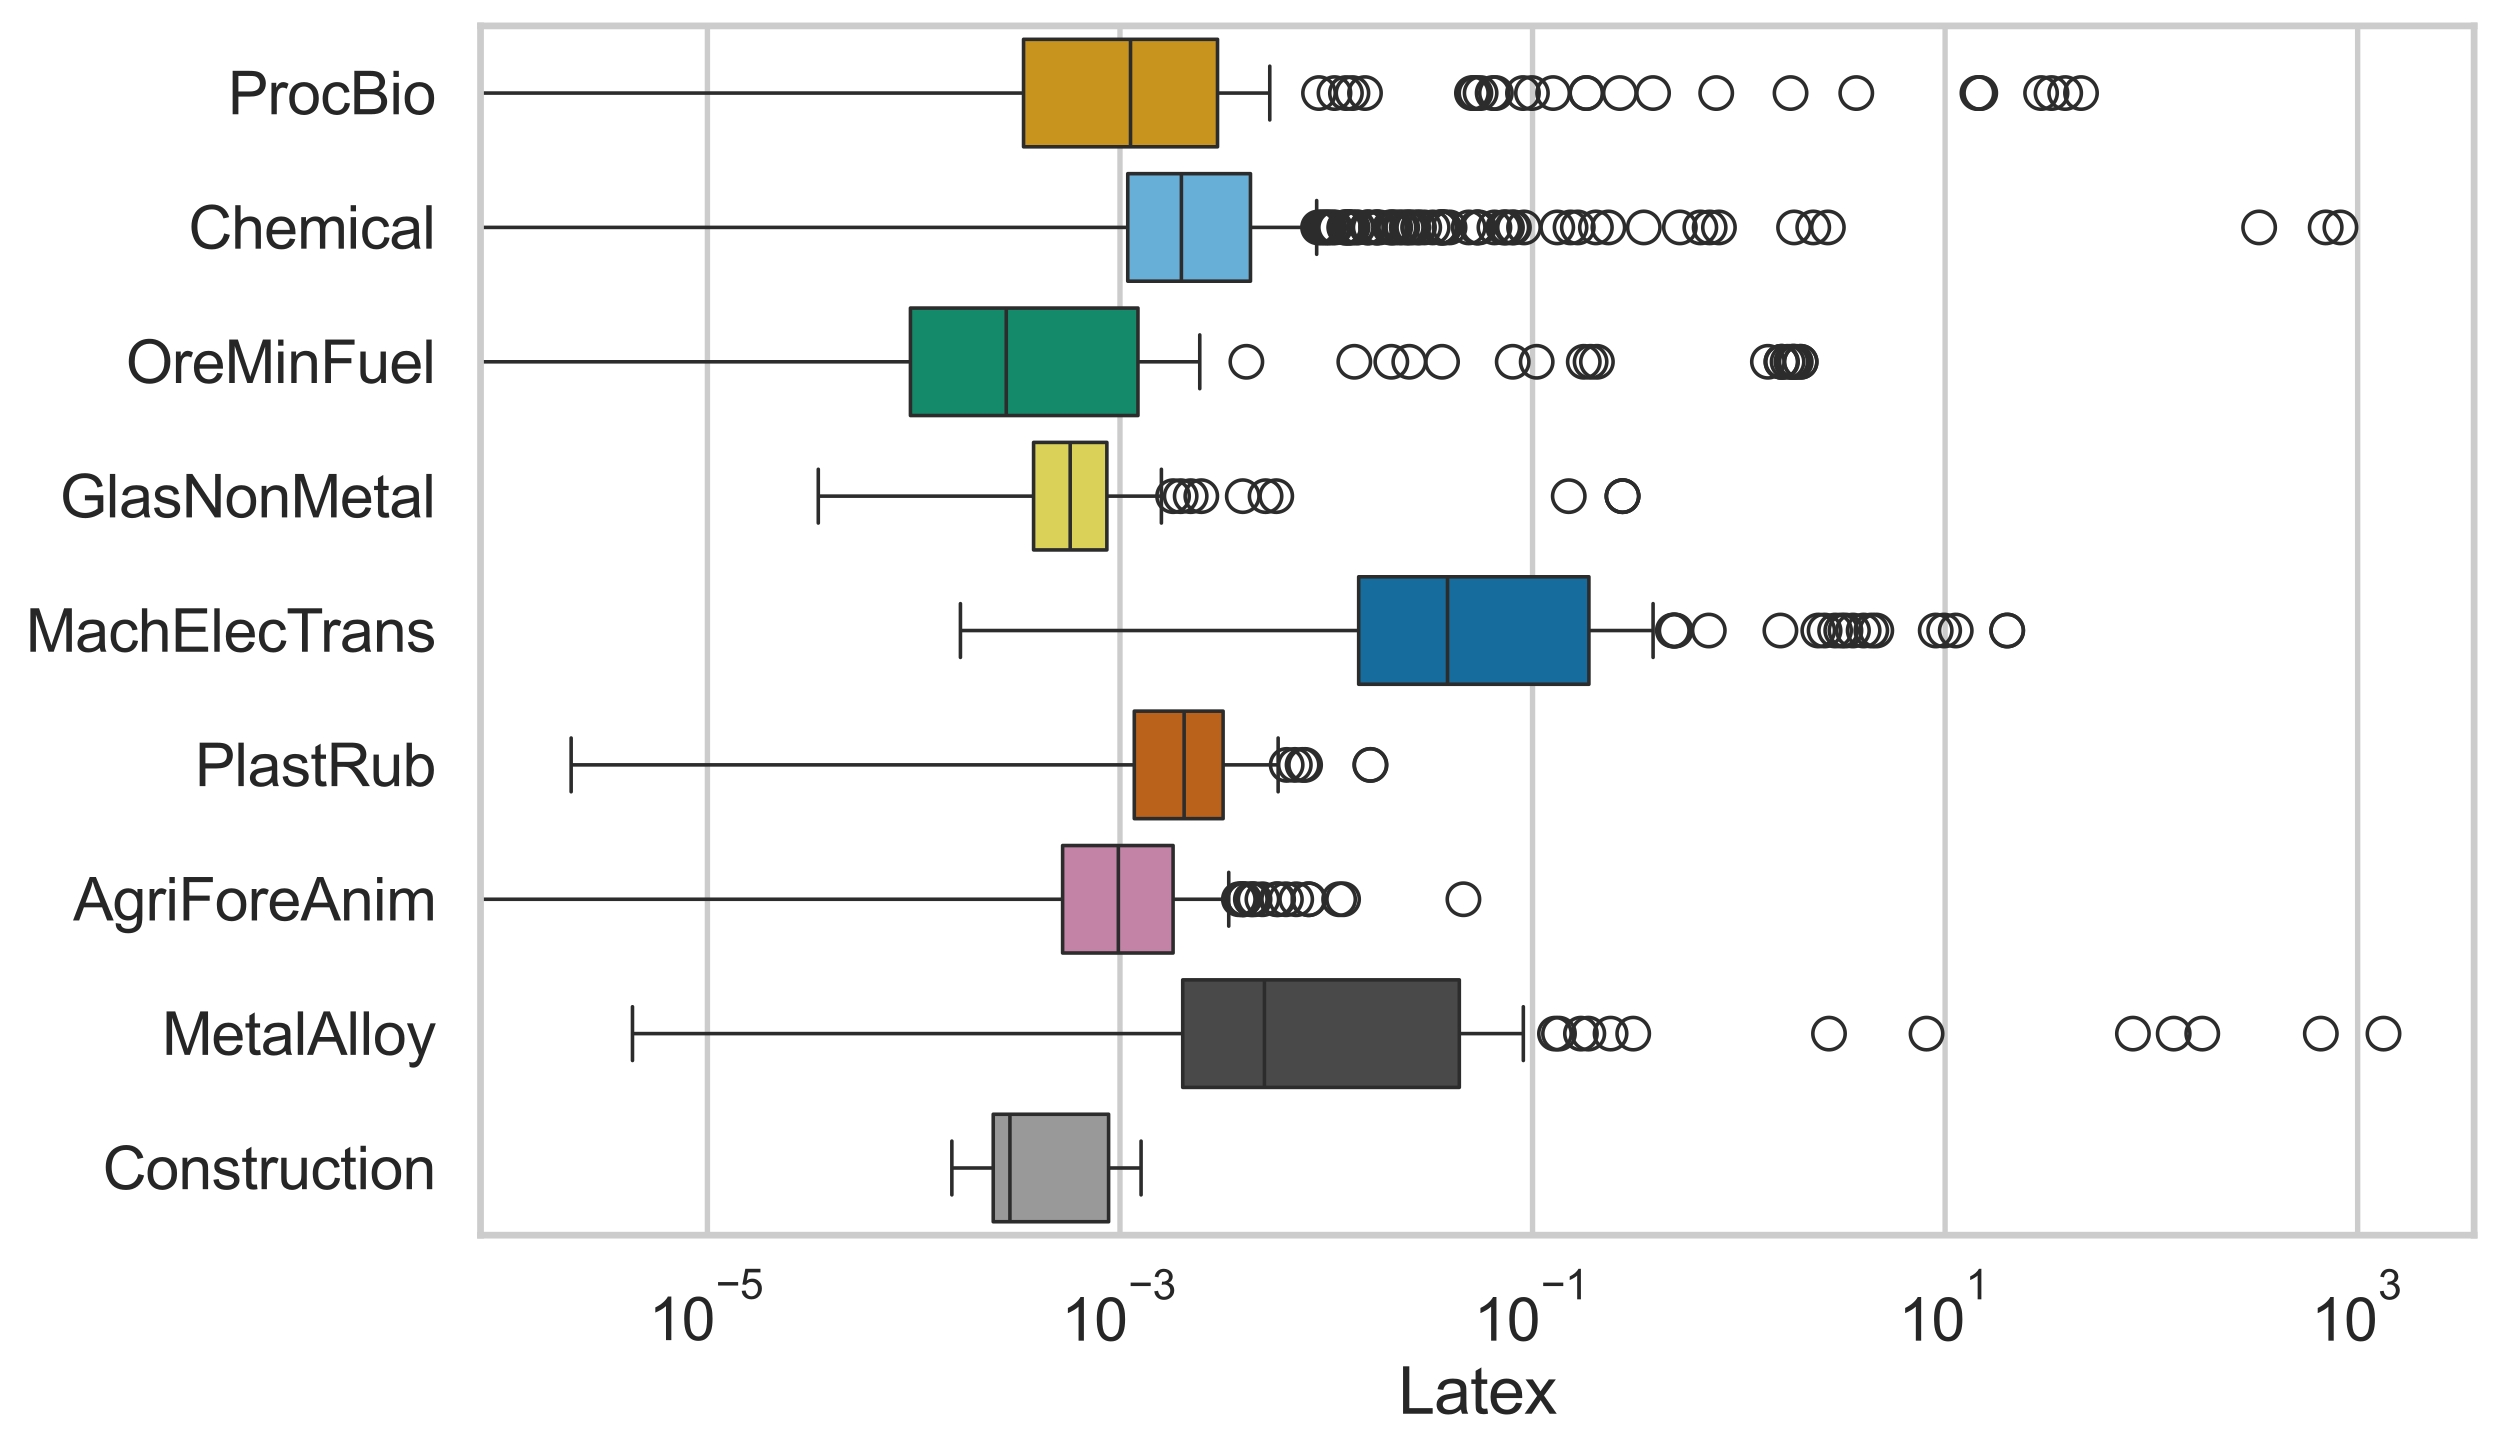 <?xml version="1.0" encoding="utf-8" standalone="no"?>
<!DOCTYPE svg PUBLIC "-//W3C//DTD SVG 1.1//EN"
  "http://www.w3.org/Graphics/SVG/1.1/DTD/svg11.dtd">
<svg xmlns:xlink="http://www.w3.org/1999/xlink" width="695.577pt" height="404.121pt" viewBox="0 0 695.577 404.121" xmlns="http://www.w3.org/2000/svg" version="1.1">
 <defs>
  <style type="text/css">*{stroke-linejoin: round; stroke-linecap: butt}</style>
 </defs>
 <g id="figure_1">
  <g id="patch_1">
   <path d="M 0 404.121 
L 695.577 404.121 
L 695.577 0 
L 0 0 
z
" style="fill: #ffffff"/>
  </g>
  <g id="axes_1">
   <g id="patch_2">
    <path d="M 133.697 343.665 
L 688.377 343.665 
L 688.377 7.2 
L 133.697 7.2 
z
" style="fill: #ffffff"/>
   </g>
   <g id="matplotlib.axis_1">
    <g id="xtick_1">
     <g id="line2d_1">
      <path d="M 196.826 343.665 
L 196.826 7.2 
" clip-path="url(#p46b42f4f4f)" style="fill: none; stroke: #cccccc; stroke-width: 1.5; stroke-linecap: round"/>
     </g>
     <g id="text_1">
      <!-- $\mathdefault{10^{-5}}$ -->
      <g style="fill: #262626" transform="translate(180.491 373.015) scale(0.165 -0.165)">
       <defs>
        <path id="ArialMT-31" d="M 2384 0 
L 1822 0 
L 1822 3584 
Q 1619 3391 1289 3197 
Q 959 3003 697 2906 
L 697 3450 
Q 1169 3672 1522 3987 
Q 1875 4303 2022 4600 
L 2384 4600 
L 2384 0 
z
" transform="scale(0.016)"/>
        <path id="ArialMT-30" d="M 266 2259 
Q 266 3072 433 3567 
Q 600 4063 929 4331 
Q 1259 4600 1759 4600 
Q 2128 4600 2406 4451 
Q 2684 4303 2865 4023 
Q 3047 3744 3150 3342 
Q 3253 2941 3253 2259 
Q 3253 1453 3087 958 
Q 2922 463 2592 192 
Q 2263 -78 1759 -78 
Q 1097 -78 719 397 
Q 266 969 266 2259 
z
M 844 2259 
Q 844 1131 1108 757 
Q 1372 384 1759 384 
Q 2147 384 2411 759 
Q 2675 1134 2675 2259 
Q 2675 3391 2411 3762 
Q 2147 4134 1753 4134 
Q 1366 4134 1134 3806 
Q 844 3388 844 2259 
z
" transform="scale(0.016)"/>
        <path id="ArialMT-2212" d="M 3381 1997 
L 356 1997 
L 356 2522 
L 3381 2522 
L 3381 1997 
z
" transform="scale(0.016)"/>
        <path id="ArialMT-35" d="M 266 1200 
L 856 1250 
Q 922 819 1161 601 
Q 1400 384 1738 384 
Q 2144 384 2425 690 
Q 2706 997 2706 1503 
Q 2706 1984 2436 2262 
Q 2166 2541 1728 2541 
Q 1456 2541 1237 2417 
Q 1019 2294 894 2097 
L 366 2166 
L 809 4519 
L 3088 4519 
L 3088 3981 
L 1259 3981 
L 1013 2750 
Q 1425 3038 1878 3038 
Q 2478 3038 2890 2622 
Q 3303 2206 3303 1553 
Q 3303 931 2941 478 
Q 2500 -78 1738 -78 
Q 1113 -78 717 272 
Q 322 622 266 1200 
z
" transform="scale(0.016)"/>
       </defs>
       <use xlink:href="#ArialMT-31" transform="translate(0 0.88)"/>
       <use xlink:href="#ArialMT-30" transform="translate(55.615 0.88)"/>
       <use xlink:href="#ArialMT-2212" transform="translate(112.973 70.573) scale(0.7)"/>
       <use xlink:href="#ArialMT-35" transform="translate(153.852 70.573) scale(0.7)"/>
      </g>
     </g>
    </g>
    <g id="xtick_2">
     <g id="line2d_2">
      <path d="M 311.613 343.665 
L 311.613 7.2 
" clip-path="url(#p46b42f4f4f)" style="fill: none; stroke: #cccccc; stroke-width: 1.5; stroke-linecap: round"/>
     </g>
     <g id="text_2">
      <!-- $\mathdefault{10^{-3}}$ -->
      <g style="fill: #262626" transform="translate(295.278 373.18) scale(0.165 -0.165)">
       <defs>
        <path id="ArialMT-33" d="M 269 1209 
L 831 1284 
Q 928 806 1161 595 
Q 1394 384 1728 384 
Q 2125 384 2398 659 
Q 2672 934 2672 1341 
Q 2672 1728 2419 1979 
Q 2166 2231 1775 2231 
Q 1616 2231 1378 2169 
L 1441 2663 
Q 1497 2656 1531 2656 
Q 1891 2656 2178 2843 
Q 2466 3031 2466 3422 
Q 2466 3731 2256 3934 
Q 2047 4138 1716 4138 
Q 1388 4138 1169 3931 
Q 950 3725 888 3313 
L 325 3413 
Q 428 3978 793 4289 
Q 1159 4600 1703 4600 
Q 2078 4600 2393 4439 
Q 2709 4278 2876 4000 
Q 3044 3722 3044 3409 
Q 3044 3113 2884 2869 
Q 2725 2625 2413 2481 
Q 2819 2388 3044 2092 
Q 3269 1797 3269 1353 
Q 3269 753 2831 336 
Q 2394 -81 1725 -81 
Q 1122 -81 723 278 
Q 325 638 269 1209 
z
" transform="scale(0.016)"/>
       </defs>
       <use xlink:href="#ArialMT-31" transform="translate(0 0.994)"/>
       <use xlink:href="#ArialMT-30" transform="translate(55.615 0.994)"/>
       <use xlink:href="#ArialMT-2212" transform="translate(112.973 70.688) scale(0.7)"/>
       <use xlink:href="#ArialMT-33" transform="translate(153.852 70.688) scale(0.7)"/>
      </g>
     </g>
    </g>
    <g id="xtick_3">
     <g id="line2d_3">
      <path d="M 426.399 343.665 
L 426.399 7.2 
" clip-path="url(#p46b42f4f4f)" style="fill: none; stroke: #cccccc; stroke-width: 1.5; stroke-linecap: round"/>
     </g>
     <g id="text_3">
      <!-- $\mathdefault{10^{-1}}$ -->
      <g style="fill: #262626" transform="translate(410.064 373.18) scale(0.165 -0.165)">
       <use xlink:href="#ArialMT-31" transform="translate(0 0.994)"/>
       <use xlink:href="#ArialMT-30" transform="translate(55.615 0.994)"/>
       <use xlink:href="#ArialMT-2212" transform="translate(112.973 70.688) scale(0.7)"/>
       <use xlink:href="#ArialMT-31" transform="translate(153.852 70.688) scale(0.7)"/>
      </g>
     </g>
    </g>
    <g id="xtick_4">
     <g id="line2d_4">
      <path d="M 541.186 343.665 
L 541.186 7.2 
" clip-path="url(#p46b42f4f4f)" style="fill: none; stroke: #cccccc; stroke-width: 1.5; stroke-linecap: round"/>
     </g>
     <g id="text_4">
      <!-- $\mathdefault{10^{1}}$ -->
      <g style="fill: #262626" transform="translate(528.233 373.18) scale(0.165 -0.165)">
       <use xlink:href="#ArialMT-31" transform="translate(0 0.994)"/>
       <use xlink:href="#ArialMT-30" transform="translate(55.615 0.994)"/>
       <use xlink:href="#ArialMT-31" transform="translate(112.973 70.688) scale(0.7)"/>
      </g>
     </g>
    </g>
    <g id="xtick_5">
     <g id="line2d_5">
      <path d="M 655.972 343.665 
L 655.972 7.2 
" clip-path="url(#p46b42f4f4f)" style="fill: none; stroke: #cccccc; stroke-width: 1.5; stroke-linecap: round"/>
     </g>
     <g id="text_5">
      <!-- $\mathdefault{10^{3}}$ -->
      <g style="fill: #262626" transform="translate(643.02 373.18) scale(0.165 -0.165)">
       <use xlink:href="#ArialMT-31" transform="translate(0 0.994)"/>
       <use xlink:href="#ArialMT-30" transform="translate(55.615 0.994)"/>
       <use xlink:href="#ArialMT-33" transform="translate(112.973 70.688) scale(0.7)"/>
      </g>
     </g>
    </g>
    <g id="text_6">
     <!-- Latex -->
     <g style="fill: #262626" transform="translate(389.022 393.344) scale(0.18 -0.18)">
      <defs>
       <path id="ArialMT-4c" d="M 469 0 
L 469 4581 
L 1075 4581 
L 1075 541 
L 3331 541 
L 3331 0 
L 469 0 
z
" transform="scale(0.016)"/>
       <path id="ArialMT-61" d="M 2588 409 
Q 2275 144 1986 34 
Q 1697 -75 1366 -75 
Q 819 -75 525 192 
Q 231 459 231 875 
Q 231 1119 342 1320 
Q 453 1522 633 1644 
Q 813 1766 1038 1828 
Q 1203 1872 1538 1913 
Q 2219 1994 2541 2106 
Q 2544 2222 2544 2253 
Q 2544 2597 2384 2738 
Q 2169 2928 1744 2928 
Q 1347 2928 1158 2789 
Q 969 2650 878 2297 
L 328 2372 
Q 403 2725 575 2942 
Q 747 3159 1072 3276 
Q 1397 3394 1825 3394 
Q 2250 3394 2515 3294 
Q 2781 3194 2906 3042 
Q 3031 2891 3081 2659 
Q 3109 2516 3109 2141 
L 3109 1391 
Q 3109 606 3145 398 
Q 3181 191 3288 0 
L 2700 0 
Q 2613 175 2588 409 
z
M 2541 1666 
Q 2234 1541 1622 1453 
Q 1275 1403 1131 1340 
Q 988 1278 909 1158 
Q 831 1038 831 891 
Q 831 666 1001 516 
Q 1172 366 1500 366 
Q 1825 366 2078 508 
Q 2331 650 2450 897 
Q 2541 1088 2541 1459 
L 2541 1666 
z
" transform="scale(0.016)"/>
       <path id="ArialMT-74" d="M 1650 503 
L 1731 6 
Q 1494 -44 1306 -44 
Q 1000 -44 831 53 
Q 663 150 594 308 
Q 525 466 525 972 
L 525 2881 
L 113 2881 
L 113 3319 
L 525 3319 
L 525 4141 
L 1084 4478 
L 1084 3319 
L 1650 3319 
L 1650 2881 
L 1084 2881 
L 1084 941 
Q 1084 700 1114 631 
Q 1144 563 1211 522 
Q 1278 481 1403 481 
Q 1497 481 1650 503 
z
" transform="scale(0.016)"/>
       <path id="ArialMT-65" d="M 2694 1069 
L 3275 997 
Q 3138 488 2766 206 
Q 2394 -75 1816 -75 
Q 1088 -75 661 373 
Q 234 822 234 1631 
Q 234 2469 665 2931 
Q 1097 3394 1784 3394 
Q 2450 3394 2872 2941 
Q 3294 2488 3294 1666 
Q 3294 1616 3291 1516 
L 816 1516 
Q 847 969 1125 678 
Q 1403 388 1819 388 
Q 2128 388 2347 550 
Q 2566 713 2694 1069 
z
M 847 1978 
L 2700 1978 
Q 2663 2397 2488 2606 
Q 2219 2931 1791 2931 
Q 1403 2931 1139 2672 
Q 875 2413 847 1978 
z
" transform="scale(0.016)"/>
       <path id="ArialMT-78" d="M 47 0 
L 1259 1725 
L 138 3319 
L 841 3319 
L 1350 2541 
Q 1494 2319 1581 2169 
Q 1719 2375 1834 2534 
L 2394 3319 
L 3066 3319 
L 1919 1756 
L 3153 0 
L 2463 0 
L 1781 1031 
L 1600 1309 
L 728 0 
L 47 0 
z
" transform="scale(0.016)"/>
      </defs>
      <use xlink:href="#ArialMT-4c"/>
      <use xlink:href="#ArialMT-61" transform="translate(55.615 0)"/>
      <use xlink:href="#ArialMT-74" transform="translate(111.23 0)"/>
      <use xlink:href="#ArialMT-65" transform="translate(139.014 0)"/>
      <use xlink:href="#ArialMT-78" transform="translate(194.629 0)"/>
     </g>
    </g>
   </g>
   <g id="matplotlib.axis_2">
    <g id="ytick_1">
     <g id="text_7">
      <!-- ProcBio -->
      <g style="fill: #262626" transform="translate(63.424 31.798) scale(0.165 -0.165)">
       <defs>
        <path id="ArialMT-50" d="M 494 0 
L 494 4581 
L 2222 4581 
Q 2678 4581 2919 4538 
Q 3256 4481 3484 4323 
Q 3713 4166 3852 3881 
Q 3991 3597 3991 3256 
Q 3991 2672 3619 2267 
Q 3247 1863 2275 1863 
L 1100 1863 
L 1100 0 
L 494 0 
z
M 1100 2403 
L 2284 2403 
Q 2872 2403 3119 2622 
Q 3366 2841 3366 3238 
Q 3366 3525 3220 3729 
Q 3075 3934 2838 4000 
Q 2684 4041 2272 4041 
L 1100 4041 
L 1100 2403 
z
" transform="scale(0.016)"/>
        <path id="ArialMT-72" d="M 416 0 
L 416 3319 
L 922 3319 
L 922 2816 
Q 1116 3169 1280 3281 
Q 1444 3394 1641 3394 
Q 1925 3394 2219 3213 
L 2025 2691 
Q 1819 2813 1613 2813 
Q 1428 2813 1281 2702 
Q 1134 2591 1072 2394 
Q 978 2094 978 1738 
L 978 0 
L 416 0 
z
" transform="scale(0.016)"/>
        <path id="ArialMT-6f" d="M 213 1659 
Q 213 2581 725 3025 
Q 1153 3394 1769 3394 
Q 2453 3394 2887 2945 
Q 3322 2497 3322 1706 
Q 3322 1066 3130 698 
Q 2938 331 2570 128 
Q 2203 -75 1769 -75 
Q 1072 -75 642 372 
Q 213 819 213 1659 
z
M 791 1659 
Q 791 1022 1069 705 
Q 1347 388 1769 388 
Q 2188 388 2466 706 
Q 2744 1025 2744 1678 
Q 2744 2294 2464 2611 
Q 2184 2928 1769 2928 
Q 1347 2928 1069 2612 
Q 791 2297 791 1659 
z
" transform="scale(0.016)"/>
        <path id="ArialMT-63" d="M 2588 1216 
L 3141 1144 
Q 3050 572 2676 248 
Q 2303 -75 1759 -75 
Q 1078 -75 664 370 
Q 250 816 250 1647 
Q 250 2184 428 2587 
Q 606 2991 970 3192 
Q 1334 3394 1763 3394 
Q 2303 3394 2647 3120 
Q 2991 2847 3088 2344 
L 2541 2259 
Q 2463 2594 2264 2762 
Q 2066 2931 1784 2931 
Q 1359 2931 1093 2626 
Q 828 2322 828 1663 
Q 828 994 1084 691 
Q 1341 388 1753 388 
Q 2084 388 2306 591 
Q 2528 794 2588 1216 
z
" transform="scale(0.016)"/>
        <path id="ArialMT-42" d="M 469 0 
L 469 4581 
L 2188 4581 
Q 2713 4581 3030 4442 
Q 3347 4303 3526 4014 
Q 3706 3725 3706 3409 
Q 3706 3116 3547 2856 
Q 3388 2597 3066 2438 
Q 3481 2316 3704 2022 
Q 3928 1728 3928 1328 
Q 3928 1006 3792 729 
Q 3656 453 3456 303 
Q 3256 153 2954 76 
Q 2653 0 2216 0 
L 469 0 
z
M 1075 2656 
L 2066 2656 
Q 2469 2656 2644 2709 
Q 2875 2778 2992 2937 
Q 3109 3097 3109 3338 
Q 3109 3566 3000 3739 
Q 2891 3913 2687 3977 
Q 2484 4041 1991 4041 
L 1075 4041 
L 1075 2656 
z
M 1075 541 
L 2216 541 
Q 2509 541 2628 563 
Q 2838 600 2978 687 
Q 3119 775 3209 942 
Q 3300 1109 3300 1328 
Q 3300 1584 3169 1773 
Q 3038 1963 2805 2039 
Q 2572 2116 2134 2116 
L 1075 2116 
L 1075 541 
z
" transform="scale(0.016)"/>
        <path id="ArialMT-69" d="M 425 3934 
L 425 4581 
L 988 4581 
L 988 3934 
L 425 3934 
z
M 425 0 
L 425 3319 
L 988 3319 
L 988 0 
L 425 0 
z
" transform="scale(0.016)"/>
       </defs>
       <use xlink:href="#ArialMT-50"/>
       <use xlink:href="#ArialMT-72" transform="translate(66.699 0)"/>
       <use xlink:href="#ArialMT-6f" transform="translate(100 0)"/>
       <use xlink:href="#ArialMT-63" transform="translate(155.615 0)"/>
       <use xlink:href="#ArialMT-42" transform="translate(205.615 0)"/>
       <use xlink:href="#ArialMT-69" transform="translate(272.314 0)"/>
       <use xlink:href="#ArialMT-6f" transform="translate(294.531 0)"/>
      </g>
     </g>
    </g>
    <g id="ytick_2">
     <g id="text_8">
      <!-- Chemical -->
      <g style="fill: #262626" transform="translate(52.428 69.183) scale(0.165 -0.165)">
       <defs>
        <path id="ArialMT-43" d="M 3763 1606 
L 4369 1453 
Q 4178 706 3683 314 
Q 3188 -78 2472 -78 
Q 1731 -78 1267 223 
Q 803 525 561 1097 
Q 319 1669 319 2325 
Q 319 3041 592 3573 
Q 866 4106 1370 4382 
Q 1875 4659 2481 4659 
Q 3169 4659 3637 4309 
Q 4106 3959 4291 3325 
L 3694 3184 
Q 3534 3684 3231 3912 
Q 2928 4141 2469 4141 
Q 1941 4141 1586 3887 
Q 1231 3634 1087 3207 
Q 944 2781 944 2328 
Q 944 1744 1114 1308 
Q 1284 872 1643 656 
Q 2003 441 2422 441 
Q 2931 441 3284 734 
Q 3638 1028 3763 1606 
z
" transform="scale(0.016)"/>
        <path id="ArialMT-68" d="M 422 0 
L 422 4581 
L 984 4581 
L 984 2938 
Q 1378 3394 1978 3394 
Q 2347 3394 2619 3248 
Q 2891 3103 3008 2847 
Q 3125 2591 3125 2103 
L 3125 0 
L 2563 0 
L 2563 2103 
Q 2563 2525 2380 2717 
Q 2197 2909 1863 2909 
Q 1613 2909 1392 2779 
Q 1172 2650 1078 2428 
Q 984 2206 984 1816 
L 984 0 
L 422 0 
z
" transform="scale(0.016)"/>
        <path id="ArialMT-6d" d="M 422 0 
L 422 3319 
L 925 3319 
L 925 2853 
Q 1081 3097 1340 3245 
Q 1600 3394 1931 3394 
Q 2300 3394 2536 3241 
Q 2772 3088 2869 2813 
Q 3263 3394 3894 3394 
Q 4388 3394 4653 3120 
Q 4919 2847 4919 2278 
L 4919 0 
L 4359 0 
L 4359 2091 
Q 4359 2428 4304 2576 
Q 4250 2725 4106 2815 
Q 3963 2906 3769 2906 
Q 3419 2906 3187 2673 
Q 2956 2441 2956 1928 
L 2956 0 
L 2394 0 
L 2394 2156 
Q 2394 2531 2256 2718 
Q 2119 2906 1806 2906 
Q 1569 2906 1367 2781 
Q 1166 2656 1075 2415 
Q 984 2175 984 1722 
L 984 0 
L 422 0 
z
" transform="scale(0.016)"/>
        <path id="ArialMT-6c" d="M 409 0 
L 409 4581 
L 972 4581 
L 972 0 
L 409 0 
z
" transform="scale(0.016)"/>
       </defs>
       <use xlink:href="#ArialMT-43"/>
       <use xlink:href="#ArialMT-68" transform="translate(72.217 0)"/>
       <use xlink:href="#ArialMT-65" transform="translate(127.832 0)"/>
       <use xlink:href="#ArialMT-6d" transform="translate(183.447 0)"/>
       <use xlink:href="#ArialMT-69" transform="translate(266.748 0)"/>
       <use xlink:href="#ArialMT-63" transform="translate(288.965 0)"/>
       <use xlink:href="#ArialMT-61" transform="translate(338.965 0)"/>
       <use xlink:href="#ArialMT-6c" transform="translate(394.58 0)"/>
      </g>
     </g>
    </g>
    <g id="ytick_3">
     <g id="text_9">
      <!-- OreMinFuel -->
      <g style="fill: #262626" transform="translate(35.013 106.568) scale(0.165 -0.165)">
       <defs>
        <path id="ArialMT-4f" d="M 309 2231 
Q 309 3372 921 4017 
Q 1534 4663 2503 4663 
Q 3138 4663 3647 4359 
Q 4156 4056 4423 3514 
Q 4691 2972 4691 2284 
Q 4691 1588 4409 1038 
Q 4128 488 3612 205 
Q 3097 -78 2500 -78 
Q 1853 -78 1343 234 
Q 834 547 571 1087 
Q 309 1628 309 2231 
z
M 934 2222 
Q 934 1394 1379 917 
Q 1825 441 2497 441 
Q 3181 441 3623 922 
Q 4066 1403 4066 2288 
Q 4066 2847 3877 3264 
Q 3688 3681 3323 3911 
Q 2959 4141 2506 4141 
Q 1863 4141 1398 3698 
Q 934 3256 934 2222 
z
" transform="scale(0.016)"/>
        <path id="ArialMT-4d" d="M 475 0 
L 475 4581 
L 1388 4581 
L 2472 1338 
Q 2622 884 2691 659 
Q 2769 909 2934 1394 
L 4031 4581 
L 4847 4581 
L 4847 0 
L 4263 0 
L 4263 3834 
L 2931 0 
L 2384 0 
L 1059 3900 
L 1059 0 
L 475 0 
z
" transform="scale(0.016)"/>
        <path id="ArialMT-6e" d="M 422 0 
L 422 3319 
L 928 3319 
L 928 2847 
Q 1294 3394 1984 3394 
Q 2284 3394 2536 3286 
Q 2788 3178 2913 3003 
Q 3038 2828 3088 2588 
Q 3119 2431 3119 2041 
L 3119 0 
L 2556 0 
L 2556 2019 
Q 2556 2363 2490 2533 
Q 2425 2703 2258 2804 
Q 2091 2906 1866 2906 
Q 1506 2906 1245 2678 
Q 984 2450 984 1813 
L 984 0 
L 422 0 
z
" transform="scale(0.016)"/>
        <path id="ArialMT-46" d="M 525 0 
L 525 4581 
L 3616 4581 
L 3616 4041 
L 1131 4041 
L 1131 2622 
L 3281 2622 
L 3281 2081 
L 1131 2081 
L 1131 0 
L 525 0 
z
" transform="scale(0.016)"/>
        <path id="ArialMT-75" d="M 2597 0 
L 2597 488 
Q 2209 -75 1544 -75 
Q 1250 -75 995 37 
Q 741 150 617 320 
Q 494 491 444 738 
Q 409 903 409 1263 
L 409 3319 
L 972 3319 
L 972 1478 
Q 972 1038 1006 884 
Q 1059 663 1231 536 
Q 1403 409 1656 409 
Q 1909 409 2131 539 
Q 2353 669 2445 892 
Q 2538 1116 2538 1541 
L 2538 3319 
L 3100 3319 
L 3100 0 
L 2597 0 
z
" transform="scale(0.016)"/>
       </defs>
       <use xlink:href="#ArialMT-4f"/>
       <use xlink:href="#ArialMT-72" transform="translate(77.783 0)"/>
       <use xlink:href="#ArialMT-65" transform="translate(111.084 0)"/>
       <use xlink:href="#ArialMT-4d" transform="translate(166.699 0)"/>
       <use xlink:href="#ArialMT-69" transform="translate(250 0)"/>
       <use xlink:href="#ArialMT-6e" transform="translate(272.217 0)"/>
       <use xlink:href="#ArialMT-46" transform="translate(327.832 0)"/>
       <use xlink:href="#ArialMT-75" transform="translate(388.916 0)"/>
       <use xlink:href="#ArialMT-65" transform="translate(444.531 0)"/>
       <use xlink:href="#ArialMT-6c" transform="translate(500.146 0)"/>
      </g>
     </g>
    </g>
    <g id="ytick_4">
     <g id="text_10">
      <!-- GlasNonMetal -->
      <g style="fill: #262626" transform="translate(16.659 143.953) scale(0.165 -0.165)">
       <defs>
        <path id="ArialMT-47" d="M 2638 1797 
L 2638 2334 
L 4578 2338 
L 4578 638 
Q 4131 281 3656 101 
Q 3181 -78 2681 -78 
Q 2006 -78 1454 211 
Q 903 500 622 1047 
Q 341 1594 341 2269 
Q 341 2938 620 3517 
Q 900 4097 1425 4378 
Q 1950 4659 2634 4659 
Q 3131 4659 3532 4498 
Q 3934 4338 4162 4050 
Q 4391 3763 4509 3300 
L 3963 3150 
Q 3859 3500 3706 3700 
Q 3553 3900 3268 4020 
Q 2984 4141 2638 4141 
Q 2222 4141 1919 4014 
Q 1616 3888 1430 3681 
Q 1244 3475 1141 3228 
Q 966 2803 966 2306 
Q 966 1694 1177 1281 
Q 1388 869 1791 669 
Q 2194 469 2647 469 
Q 3041 469 3416 620 
Q 3791 772 3984 944 
L 3984 1797 
L 2638 1797 
z
" transform="scale(0.016)"/>
        <path id="ArialMT-73" d="M 197 991 
L 753 1078 
Q 800 744 1014 566 
Q 1228 388 1613 388 
Q 2000 388 2187 545 
Q 2375 703 2375 916 
Q 2375 1106 2209 1216 
Q 2094 1291 1634 1406 
Q 1016 1563 777 1677 
Q 538 1791 414 1992 
Q 291 2194 291 2438 
Q 291 2659 392 2848 
Q 494 3038 669 3163 
Q 800 3259 1026 3326 
Q 1253 3394 1513 3394 
Q 1903 3394 2198 3281 
Q 2494 3169 2634 2976 
Q 2775 2784 2828 2463 
L 2278 2388 
Q 2241 2644 2061 2787 
Q 1881 2931 1553 2931 
Q 1166 2931 1000 2803 
Q 834 2675 834 2503 
Q 834 2394 903 2306 
Q 972 2216 1119 2156 
Q 1203 2125 1616 2013 
Q 2213 1853 2448 1751 
Q 2684 1650 2818 1456 
Q 2953 1263 2953 975 
Q 2953 694 2789 445 
Q 2625 197 2315 61 
Q 2006 -75 1616 -75 
Q 969 -75 630 194 
Q 291 463 197 991 
z
" transform="scale(0.016)"/>
        <path id="ArialMT-4e" d="M 488 0 
L 488 4581 
L 1109 4581 
L 3516 984 
L 3516 4581 
L 4097 4581 
L 4097 0 
L 3475 0 
L 1069 3600 
L 1069 0 
L 488 0 
z
" transform="scale(0.016)"/>
       </defs>
       <use xlink:href="#ArialMT-47"/>
       <use xlink:href="#ArialMT-6c" transform="translate(77.783 0)"/>
       <use xlink:href="#ArialMT-61" transform="translate(100 0)"/>
       <use xlink:href="#ArialMT-73" transform="translate(155.615 0)"/>
       <use xlink:href="#ArialMT-4e" transform="translate(205.615 0)"/>
       <use xlink:href="#ArialMT-6f" transform="translate(277.832 0)"/>
       <use xlink:href="#ArialMT-6e" transform="translate(333.447 0)"/>
       <use xlink:href="#ArialMT-4d" transform="translate(389.062 0)"/>
       <use xlink:href="#ArialMT-65" transform="translate(472.363 0)"/>
       <use xlink:href="#ArialMT-74" transform="translate(527.979 0)"/>
       <use xlink:href="#ArialMT-61" transform="translate(555.762 0)"/>
       <use xlink:href="#ArialMT-6c" transform="translate(611.377 0)"/>
      </g>
     </g>
    </g>
    <g id="ytick_5">
     <g id="text_11">
      <!-- MachElecTrans -->
      <g style="fill: #262626" transform="translate(7.2 181.337) scale(0.165 -0.165)">
       <defs>
        <path id="ArialMT-45" d="M 506 0 
L 506 4581 
L 3819 4581 
L 3819 4041 
L 1113 4041 
L 1113 2638 
L 3647 2638 
L 3647 2100 
L 1113 2100 
L 1113 541 
L 3925 541 
L 3925 0 
L 506 0 
z
" transform="scale(0.016)"/>
        <path id="ArialMT-54" d="M 1659 0 
L 1659 4041 
L 150 4041 
L 150 4581 
L 3781 4581 
L 3781 4041 
L 2266 4041 
L 2266 0 
L 1659 0 
z
" transform="scale(0.016)"/>
       </defs>
       <use xlink:href="#ArialMT-4d"/>
       <use xlink:href="#ArialMT-61" transform="translate(83.301 0)"/>
       <use xlink:href="#ArialMT-63" transform="translate(138.916 0)"/>
       <use xlink:href="#ArialMT-68" transform="translate(188.916 0)"/>
       <use xlink:href="#ArialMT-45" transform="translate(244.531 0)"/>
       <use xlink:href="#ArialMT-6c" transform="translate(311.23 0)"/>
       <use xlink:href="#ArialMT-65" transform="translate(333.447 0)"/>
       <use xlink:href="#ArialMT-63" transform="translate(389.062 0)"/>
       <use xlink:href="#ArialMT-54" transform="translate(439.062 0)"/>
       <use xlink:href="#ArialMT-72" transform="translate(496.396 0)"/>
       <use xlink:href="#ArialMT-61" transform="translate(529.697 0)"/>
       <use xlink:href="#ArialMT-6e" transform="translate(585.312 0)"/>
       <use xlink:href="#ArialMT-73" transform="translate(640.928 0)"/>
      </g>
     </g>
    </g>
    <g id="ytick_6">
     <g id="text_12">
      <!-- PlastRub -->
      <g style="fill: #262626" transform="translate(54.248 218.722) scale(0.165 -0.165)">
       <defs>
        <path id="ArialMT-52" d="M 503 0 
L 503 4581 
L 2534 4581 
Q 3147 4581 3465 4457 
Q 3784 4334 3975 4021 
Q 4166 3709 4166 3331 
Q 4166 2844 3850 2509 
Q 3534 2175 2875 2084 
Q 3116 1969 3241 1856 
Q 3506 1613 3744 1247 
L 4541 0 
L 3778 0 
L 3172 953 
Q 2906 1366 2734 1584 
Q 2563 1803 2427 1890 
Q 2291 1978 2150 2013 
Q 2047 2034 1813 2034 
L 1109 2034 
L 1109 0 
L 503 0 
z
M 1109 2559 
L 2413 2559 
Q 2828 2559 3062 2645 
Q 3297 2731 3419 2920 
Q 3541 3109 3541 3331 
Q 3541 3656 3305 3865 
Q 3069 4075 2559 4075 
L 1109 4075 
L 1109 2559 
z
" transform="scale(0.016)"/>
        <path id="ArialMT-62" d="M 941 0 
L 419 0 
L 419 4581 
L 981 4581 
L 981 2947 
Q 1338 3394 1891 3394 
Q 2197 3394 2470 3270 
Q 2744 3147 2920 2923 
Q 3097 2700 3197 2384 
Q 3297 2069 3297 1709 
Q 3297 856 2875 390 
Q 2453 -75 1863 -75 
Q 1275 -75 941 416 
L 941 0 
z
M 934 1684 
Q 934 1088 1097 822 
Q 1363 388 1816 388 
Q 2184 388 2453 708 
Q 2722 1028 2722 1663 
Q 2722 2313 2464 2622 
Q 2206 2931 1841 2931 
Q 1472 2931 1203 2611 
Q 934 2291 934 1684 
z
" transform="scale(0.016)"/>
       </defs>
       <use xlink:href="#ArialMT-50"/>
       <use xlink:href="#ArialMT-6c" transform="translate(66.699 0)"/>
       <use xlink:href="#ArialMT-61" transform="translate(88.916 0)"/>
       <use xlink:href="#ArialMT-73" transform="translate(144.531 0)"/>
       <use xlink:href="#ArialMT-74" transform="translate(194.531 0)"/>
       <use xlink:href="#ArialMT-52" transform="translate(222.314 0)"/>
       <use xlink:href="#ArialMT-75" transform="translate(294.531 0)"/>
       <use xlink:href="#ArialMT-62" transform="translate(350.146 0)"/>
      </g>
     </g>
    </g>
    <g id="ytick_7">
     <g id="text_13">
      <!-- AgriForeAnim -->
      <g style="fill: #262626" transform="translate(20.341 256.107) scale(0.165 -0.165)">
       <defs>
        <path id="ArialMT-41" d="M -9 0 
L 1750 4581 
L 2403 4581 
L 4278 0 
L 3588 0 
L 3053 1388 
L 1138 1388 
L 634 0 
L -9 0 
z
M 1313 1881 
L 2866 1881 
L 2388 3150 
Q 2169 3728 2063 4100 
Q 1975 3659 1816 3225 
L 1313 1881 
z
" transform="scale(0.016)"/>
        <path id="ArialMT-67" d="M 319 -275 
L 866 -356 
Q 900 -609 1056 -725 
Q 1266 -881 1628 -881 
Q 2019 -881 2231 -725 
Q 2444 -569 2519 -288 
Q 2563 -116 2559 434 
Q 2191 0 1641 0 
Q 956 0 581 494 
Q 206 988 206 1678 
Q 206 2153 378 2554 
Q 550 2956 876 3175 
Q 1203 3394 1644 3394 
Q 2231 3394 2613 2919 
L 2613 3319 
L 3131 3319 
L 3131 450 
Q 3131 -325 2973 -648 
Q 2816 -972 2473 -1159 
Q 2131 -1347 1631 -1347 
Q 1038 -1347 672 -1080 
Q 306 -813 319 -275 
z
M 784 1719 
Q 784 1066 1043 766 
Q 1303 466 1694 466 
Q 2081 466 2343 764 
Q 2606 1063 2606 1700 
Q 2606 2309 2336 2618 
Q 2066 2928 1684 2928 
Q 1309 2928 1046 2623 
Q 784 2319 784 1719 
z
" transform="scale(0.016)"/>
       </defs>
       <use xlink:href="#ArialMT-41"/>
       <use xlink:href="#ArialMT-67" transform="translate(66.699 0)"/>
       <use xlink:href="#ArialMT-72" transform="translate(122.314 0)"/>
       <use xlink:href="#ArialMT-69" transform="translate(155.615 0)"/>
       <use xlink:href="#ArialMT-46" transform="translate(177.832 0)"/>
       <use xlink:href="#ArialMT-6f" transform="translate(238.916 0)"/>
       <use xlink:href="#ArialMT-72" transform="translate(294.531 0)"/>
       <use xlink:href="#ArialMT-65" transform="translate(327.832 0)"/>
       <use xlink:href="#ArialMT-41" transform="translate(383.447 0)"/>
       <use xlink:href="#ArialMT-6e" transform="translate(450.146 0)"/>
       <use xlink:href="#ArialMT-69" transform="translate(505.762 0)"/>
       <use xlink:href="#ArialMT-6d" transform="translate(527.979 0)"/>
      </g>
     </g>
    </g>
    <g id="ytick_8">
     <g id="text_14">
      <!-- MetalAlloy -->
      <g style="fill: #262626" transform="translate(45.088 293.492) scale(0.165 -0.165)">
       <defs>
        <path id="ArialMT-79" d="M 397 -1278 
L 334 -750 
Q 519 -800 656 -800 
Q 844 -800 956 -737 
Q 1069 -675 1141 -563 
Q 1194 -478 1313 -144 
Q 1328 -97 1363 -6 
L 103 3319 
L 709 3319 
L 1400 1397 
Q 1534 1031 1641 628 
Q 1738 1016 1872 1384 
L 2581 3319 
L 3144 3319 
L 1881 -56 
Q 1678 -603 1566 -809 
Q 1416 -1088 1222 -1217 
Q 1028 -1347 759 -1347 
Q 597 -1347 397 -1278 
z
" transform="scale(0.016)"/>
       </defs>
       <use xlink:href="#ArialMT-4d"/>
       <use xlink:href="#ArialMT-65" transform="translate(83.301 0)"/>
       <use xlink:href="#ArialMT-74" transform="translate(138.916 0)"/>
       <use xlink:href="#ArialMT-61" transform="translate(166.699 0)"/>
       <use xlink:href="#ArialMT-6c" transform="translate(222.314 0)"/>
       <use xlink:href="#ArialMT-41" transform="translate(244.531 0)"/>
       <use xlink:href="#ArialMT-6c" transform="translate(311.23 0)"/>
       <use xlink:href="#ArialMT-6c" transform="translate(333.447 0)"/>
       <use xlink:href="#ArialMT-6f" transform="translate(355.664 0)"/>
       <use xlink:href="#ArialMT-79" transform="translate(411.279 0)"/>
      </g>
     </g>
    </g>
    <g id="ytick_9">
     <g id="text_15">
      <!-- Construction -->
      <g style="fill: #262626" transform="translate(28.575 330.877) scale(0.165 -0.165)">
       <use xlink:href="#ArialMT-43"/>
       <use xlink:href="#ArialMT-6f" transform="translate(72.217 0)"/>
       <use xlink:href="#ArialMT-6e" transform="translate(127.832 0)"/>
       <use xlink:href="#ArialMT-73" transform="translate(183.447 0)"/>
       <use xlink:href="#ArialMT-74" transform="translate(233.447 0)"/>
       <use xlink:href="#ArialMT-72" transform="translate(261.23 0)"/>
       <use xlink:href="#ArialMT-75" transform="translate(294.531 0)"/>
       <use xlink:href="#ArialMT-63" transform="translate(350.146 0)"/>
       <use xlink:href="#ArialMT-74" transform="translate(400.146 0)"/>
       <use xlink:href="#ArialMT-69" transform="translate(427.93 0)"/>
       <use xlink:href="#ArialMT-6f" transform="translate(450.146 0)"/>
       <use xlink:href="#ArialMT-6e" transform="translate(505.762 0)"/>
      </g>
     </g>
    </g>
   </g>
   <g id="patch_3">
    <path d="M 284.783 10.938 
L 284.783 40.846 
L 338.75 40.846 
L 338.75 10.938 
L 284.783 10.938 
z
" clip-path="url(#p46b42f4f4f)" style="fill: #c9941d; stroke: #2c2c2c; stroke-linejoin: miter"/>
   </g>
   <g id="line2d_6">
    <path d="M 284.783 25.892 
L -1 25.892 
" clip-path="url(#p46b42f4f4f)" style="fill: none; stroke: #2c2c2c"/>
   </g>
   <g id="line2d_7">
    <path d="M 338.75 25.892 
L 353.289 25.892 
" clip-path="url(#p46b42f4f4f)" style="fill: none; stroke: #2c2c2c"/>
   </g>
   <g id="line2d_8">
    <path clip-path="url(#p46b42f4f4f)" style="fill: none; stroke: #2c2c2c; stroke-linecap: round"/>
   </g>
   <g id="line2d_9">
    <path d="M 353.289 18.415 
L 353.289 33.369 
" clip-path="url(#p46b42f4f4f)" style="fill: none; stroke: #2c2c2c; stroke-linecap: round"/>
   </g>
   <g id="line2d_10">
    <defs>
     <path id="m05a510811c" d="M 0 4.5 
C 1.193 4.5 2.338 4.026 3.182 3.182 
C 4.026 2.338 4.5 1.193 4.5 0 
C 4.5 -1.193 4.026 -2.338 3.182 -3.182 
C 2.338 -4.026 1.193 -4.5 0 -4.5 
C -1.193 -4.5 -2.338 -4.026 -3.182 -3.182 
C -4.026 -2.338 -4.5 -1.193 -4.5 0 
C -4.5 1.193 -4.026 2.338 -3.182 3.182 
C -2.338 4.026 -1.193 4.5 0 4.5 
z
" style="stroke: #2c2c2c"/>
    </defs>
    <g clip-path="url(#p46b42f4f4f)">
     <use xlink:href="#m05a510811c" x="426.232" y="25.892" style="fill-opacity: 0; stroke: #2c2c2c"/>
     <use xlink:href="#m05a510811c" x="441.341" y="25.892" style="fill-opacity: 0; stroke: #2c2c2c"/>
     <use xlink:href="#m05a510811c" x="459.93" y="25.892" style="fill-opacity: 0; stroke: #2c2c2c"/>
     <use xlink:href="#m05a510811c" x="371.296" y="25.892" style="fill-opacity: 0; stroke: #2c2c2c"/>
     <use xlink:href="#m05a510811c" x="441.389" y="25.892" style="fill-opacity: 0; stroke: #2c2c2c"/>
     <use xlink:href="#m05a510811c" x="411.952" y="25.892" style="fill-opacity: 0; stroke: #2c2c2c"/>
     <use xlink:href="#m05a510811c" x="570.794" y="25.892" style="fill-opacity: 0; stroke: #2c2c2c"/>
     <use xlink:href="#m05a510811c" x="374.479" y="25.892" style="fill-opacity: 0; stroke: #2c2c2c"/>
     <use xlink:href="#m05a510811c" x="410.51" y="25.892" style="fill-opacity: 0; stroke: #2c2c2c"/>
     <use xlink:href="#m05a510811c" x="415.298" y="25.892" style="fill-opacity: 0; stroke: #2c2c2c"/>
     <use xlink:href="#m05a510811c" x="477.505" y="25.892" style="fill-opacity: 0; stroke: #2c2c2c"/>
     <use xlink:href="#m05a510811c" x="516.474" y="25.892" style="fill-opacity: 0; stroke: #2c2c2c"/>
     <use xlink:href="#m05a510811c" x="416.203" y="25.892" style="fill-opacity: 0; stroke: #2c2c2c"/>
     <use xlink:href="#m05a510811c" x="567.897" y="25.892" style="fill-opacity: 0; stroke: #2c2c2c"/>
     <use xlink:href="#m05a510811c" x="579.005" y="25.892" style="fill-opacity: 0; stroke: #2c2c2c"/>
     <use xlink:href="#m05a510811c" x="409.542" y="25.892" style="fill-opacity: 0; stroke: #2c2c2c"/>
     <use xlink:href="#m05a510811c" x="450.689" y="25.892" style="fill-opacity: 0; stroke: #2c2c2c"/>
     <use xlink:href="#m05a510811c" x="550.967" y="25.892" style="fill-opacity: 0; stroke: #2c2c2c"/>
     <use xlink:href="#m05a510811c" x="376.292" y="25.892" style="fill-opacity: 0; stroke: #2c2c2c"/>
     <use xlink:href="#m05a510811c" x="432.127" y="25.892" style="fill-opacity: 0; stroke: #2c2c2c"/>
     <use xlink:href="#m05a510811c" x="498.183" y="25.892" style="fill-opacity: 0; stroke: #2c2c2c"/>
     <use xlink:href="#m05a510811c" x="423.74" y="25.892" style="fill-opacity: 0; stroke: #2c2c2c"/>
     <use xlink:href="#m05a510811c" x="366.988" y="25.892" style="fill-opacity: 0; stroke: #2c2c2c"/>
     <use xlink:href="#m05a510811c" x="574.596" y="25.892" style="fill-opacity: 0; stroke: #2c2c2c"/>
     <use xlink:href="#m05a510811c" x="550.184" y="25.892" style="fill-opacity: 0; stroke: #2c2c2c"/>
     <use xlink:href="#m05a510811c" x="410.312" y="25.892" style="fill-opacity: 0; stroke: #2c2c2c"/>
     <use xlink:href="#m05a510811c" x="379.784" y="25.892" style="fill-opacity: 0; stroke: #2c2c2c"/>
     <use xlink:href="#m05a510811c" x="550.702" y="25.892" style="fill-opacity: 0; stroke: #2c2c2c"/>
    </g>
   </g>
   <g id="patch_4">
    <path d="M 313.776 48.323 
L 313.776 78.231 
L 347.92 78.231 
L 347.92 48.323 
L 313.776 48.323 
z
" clip-path="url(#p46b42f4f4f)" style="fill: #68afd7; stroke: #2c2c2c; stroke-linejoin: miter"/>
   </g>
   <g id="line2d_11">
    <path d="M 313.776 63.277 
L -1 63.277 
" clip-path="url(#p46b42f4f4f)" style="fill: none; stroke: #2c2c2c"/>
   </g>
   <g id="line2d_12">
    <path d="M 347.92 63.277 
L 366.34 63.277 
" clip-path="url(#p46b42f4f4f)" style="fill: none; stroke: #2c2c2c"/>
   </g>
   <g id="line2d_13">
    <path clip-path="url(#p46b42f4f4f)" style="fill: none; stroke: #2c2c2c; stroke-linecap: round"/>
   </g>
   <g id="line2d_14">
    <path d="M 366.34 55.8 
L 366.34 70.754 
" clip-path="url(#p46b42f4f4f)" style="fill: none; stroke: #2c2c2c; stroke-linecap: round"/>
   </g>
   <g id="line2d_15">
    <g clip-path="url(#p46b42f4f4f)">
     <use xlink:href="#m05a510811c" x="374.174" y="63.277" style="fill-opacity: 0; stroke: #2c2c2c"/>
     <use xlink:href="#m05a510811c" x="376.128" y="63.277" style="fill-opacity: 0; stroke: #2c2c2c"/>
     <use xlink:href="#m05a510811c" x="401.173" y="63.277" style="fill-opacity: 0; stroke: #2c2c2c"/>
     <use xlink:href="#m05a510811c" x="403.311" y="63.277" style="fill-opacity: 0; stroke: #2c2c2c"/>
     <use xlink:href="#m05a510811c" x="382.864" y="63.277" style="fill-opacity: 0; stroke: #2c2c2c"/>
     <use xlink:href="#m05a510811c" x="370.762" y="63.277" style="fill-opacity: 0; stroke: #2c2c2c"/>
     <use xlink:href="#m05a510811c" x="410.979" y="63.277" style="fill-opacity: 0; stroke: #2c2c2c"/>
     <use xlink:href="#m05a510811c" x="383.167" y="63.277" style="fill-opacity: 0; stroke: #2c2c2c"/>
     <use xlink:href="#m05a510811c" x="508.567" y="63.277" style="fill-opacity: 0; stroke: #2c2c2c"/>
     <use xlink:href="#m05a510811c" x="377.473" y="63.277" style="fill-opacity: 0; stroke: #2c2c2c"/>
     <use xlink:href="#m05a510811c" x="433.28" y="63.277" style="fill-opacity: 0; stroke: #2c2c2c"/>
     <use xlink:href="#m05a510811c" x="382.996" y="63.277" style="fill-opacity: 0; stroke: #2c2c2c"/>
     <use xlink:href="#m05a510811c" x="391.639" y="63.277" style="fill-opacity: 0; stroke: #2c2c2c"/>
     <use xlink:href="#m05a510811c" x="394.806" y="63.277" style="fill-opacity: 0; stroke: #2c2c2c"/>
     <use xlink:href="#m05a510811c" x="418.654" y="63.277" style="fill-opacity: 0; stroke: #2c2c2c"/>
     <use xlink:href="#m05a510811c" x="436.973" y="63.277" style="fill-opacity: 0; stroke: #2c2c2c"/>
     <use xlink:href="#m05a510811c" x="371.458" y="63.277" style="fill-opacity: 0; stroke: #2c2c2c"/>
     <use xlink:href="#m05a510811c" x="419.281" y="63.277" style="fill-opacity: 0; stroke: #2c2c2c"/>
     <use xlink:href="#m05a510811c" x="411.524" y="63.277" style="fill-opacity: 0; stroke: #2c2c2c"/>
     <use xlink:href="#m05a510811c" x="377.81" y="63.277" style="fill-opacity: 0; stroke: #2c2c2c"/>
     <use xlink:href="#m05a510811c" x="368.794" y="63.277" style="fill-opacity: 0; stroke: #2c2c2c"/>
     <use xlink:href="#m05a510811c" x="388.198" y="63.277" style="fill-opacity: 0; stroke: #2c2c2c"/>
     <use xlink:href="#m05a510811c" x="408.634" y="63.277" style="fill-opacity: 0; stroke: #2c2c2c"/>
     <use xlink:href="#m05a510811c" x="421.216" y="63.277" style="fill-opacity: 0; stroke: #2c2c2c"/>
     <use xlink:href="#m05a510811c" x="478.26" y="63.277" style="fill-opacity: 0; stroke: #2c2c2c"/>
     <use xlink:href="#m05a510811c" x="504.499" y="63.277" style="fill-opacity: 0; stroke: #2c2c2c"/>
     <use xlink:href="#m05a510811c" x="424.026" y="63.277" style="fill-opacity: 0; stroke: #2c2c2c"/>
     <use xlink:href="#m05a510811c" x="391.406" y="63.277" style="fill-opacity: 0; stroke: #2c2c2c"/>
     <use xlink:href="#m05a510811c" x="400.64" y="63.277" style="fill-opacity: 0; stroke: #2c2c2c"/>
     <use xlink:href="#m05a510811c" x="420.778" y="63.277" style="fill-opacity: 0; stroke: #2c2c2c"/>
     <use xlink:href="#m05a510811c" x="628.564" y="63.277" style="fill-opacity: 0; stroke: #2c2c2c"/>
     <use xlink:href="#m05a510811c" x="390.139" y="63.277" style="fill-opacity: 0; stroke: #2c2c2c"/>
     <use xlink:href="#m05a510811c" x="393.204" y="63.277" style="fill-opacity: 0; stroke: #2c2c2c"/>
     <use xlink:href="#m05a510811c" x="369.847" y="63.277" style="fill-opacity: 0; stroke: #2c2c2c"/>
     <use xlink:href="#m05a510811c" x="394.559" y="63.277" style="fill-opacity: 0; stroke: #2c2c2c"/>
     <use xlink:href="#m05a510811c" x="380.45" y="63.277" style="fill-opacity: 0; stroke: #2c2c2c"/>
     <use xlink:href="#m05a510811c" x="398.617" y="63.277" style="fill-opacity: 0; stroke: #2c2c2c"/>
     <use xlink:href="#m05a510811c" x="651.177" y="63.277" style="fill-opacity: 0; stroke: #2c2c2c"/>
     <use xlink:href="#m05a510811c" x="374.006" y="63.277" style="fill-opacity: 0; stroke: #2c2c2c"/>
     <use xlink:href="#m05a510811c" x="367.514" y="63.277" style="fill-opacity: 0; stroke: #2c2c2c"/>
     <use xlink:href="#m05a510811c" x="386.733" y="63.277" style="fill-opacity: 0; stroke: #2c2c2c"/>
     <use xlink:href="#m05a510811c" x="375.092" y="63.277" style="fill-opacity: 0; stroke: #2c2c2c"/>
     <use xlink:href="#m05a510811c" x="467.39" y="63.277" style="fill-opacity: 0; stroke: #2c2c2c"/>
     <use xlink:href="#m05a510811c" x="438.997" y="63.277" style="fill-opacity: 0; stroke: #2c2c2c"/>
     <use xlink:href="#m05a510811c" x="375.204" y="63.277" style="fill-opacity: 0; stroke: #2c2c2c"/>
     <use xlink:href="#m05a510811c" x="389.4" y="63.277" style="fill-opacity: 0; stroke: #2c2c2c"/>
     <use xlink:href="#m05a510811c" x="410.862" y="63.277" style="fill-opacity: 0; stroke: #2c2c2c"/>
     <use xlink:href="#m05a510811c" x="374.384" y="63.277" style="fill-opacity: 0; stroke: #2c2c2c"/>
     <use xlink:href="#m05a510811c" x="396.266" y="63.277" style="fill-opacity: 0; stroke: #2c2c2c"/>
     <use xlink:href="#m05a510811c" x="401.641" y="63.277" style="fill-opacity: 0; stroke: #2c2c2c"/>
     <use xlink:href="#m05a510811c" x="444.029" y="63.277" style="fill-opacity: 0; stroke: #2c2c2c"/>
     <use xlink:href="#m05a510811c" x="400.856" y="63.277" style="fill-opacity: 0; stroke: #2c2c2c"/>
     <use xlink:href="#m05a510811c" x="374.841" y="63.277" style="fill-opacity: 0; stroke: #2c2c2c"/>
     <use xlink:href="#m05a510811c" x="381.082" y="63.277" style="fill-opacity: 0; stroke: #2c2c2c"/>
     <use xlink:href="#m05a510811c" x="418.264" y="63.277" style="fill-opacity: 0; stroke: #2c2c2c"/>
     <use xlink:href="#m05a510811c" x="380.362" y="63.277" style="fill-opacity: 0; stroke: #2c2c2c"/>
     <use xlink:href="#m05a510811c" x="369.357" y="63.277" style="fill-opacity: 0; stroke: #2c2c2c"/>
     <use xlink:href="#m05a510811c" x="400.856" y="63.277" style="fill-opacity: 0; stroke: #2c2c2c"/>
     <use xlink:href="#m05a510811c" x="401.736" y="63.277" style="fill-opacity: 0; stroke: #2c2c2c"/>
     <use xlink:href="#m05a510811c" x="473.089" y="63.277" style="fill-opacity: 0; stroke: #2c2c2c"/>
     <use xlink:href="#m05a510811c" x="647.082" y="63.277" style="fill-opacity: 0; stroke: #2c2c2c"/>
     <use xlink:href="#m05a510811c" x="383.858" y="63.277" style="fill-opacity: 0; stroke: #2c2c2c"/>
     <use xlink:href="#m05a510811c" x="366.722" y="63.277" style="fill-opacity: 0; stroke: #2c2c2c"/>
     <use xlink:href="#m05a510811c" x="368.105" y="63.277" style="fill-opacity: 0; stroke: #2c2c2c"/>
     <use xlink:href="#m05a510811c" x="475.679" y="63.277" style="fill-opacity: 0; stroke: #2c2c2c"/>
     <use xlink:href="#m05a510811c" x="447.51" y="63.277" style="fill-opacity: 0; stroke: #2c2c2c"/>
     <use xlink:href="#m05a510811c" x="392.326" y="63.277" style="fill-opacity: 0; stroke: #2c2c2c"/>
     <use xlink:href="#m05a510811c" x="376.332" y="63.277" style="fill-opacity: 0; stroke: #2c2c2c"/>
     <use xlink:href="#m05a510811c" x="387.143" y="63.277" style="fill-opacity: 0; stroke: #2c2c2c"/>
     <use xlink:href="#m05a510811c" x="457.353" y="63.277" style="fill-opacity: 0; stroke: #2c2c2c"/>
     <use xlink:href="#m05a510811c" x="499.166" y="63.277" style="fill-opacity: 0; stroke: #2c2c2c"/>
     <use xlink:href="#m05a510811c" x="401.8" y="63.277" style="fill-opacity: 0; stroke: #2c2c2c"/>
     <use xlink:href="#m05a510811c" x="375.418" y="63.277" style="fill-opacity: 0; stroke: #2c2c2c"/>
     <use xlink:href="#m05a510811c" x="387.493" y="63.277" style="fill-opacity: 0; stroke: #2c2c2c"/>
     <use xlink:href="#m05a510811c" x="415.795" y="63.277" style="fill-opacity: 0; stroke: #2c2c2c"/>
     <use xlink:href="#m05a510811c" x="375.349" y="63.277" style="fill-opacity: 0; stroke: #2c2c2c"/>
    </g>
   </g>
   <g id="patch_5">
    <path d="M 253.314 85.708 
L 253.314 115.616 
L 316.614 115.616 
L 316.614 85.708 
L 253.314 85.708 
z
" clip-path="url(#p46b42f4f4f)" style="fill: #148a6a; stroke: #2c2c2c; stroke-linejoin: miter"/>
   </g>
   <g id="line2d_16">
    <path d="M 253.314 100.662 
L -1 100.662 
" clip-path="url(#p46b42f4f4f)" style="fill: none; stroke: #2c2c2c"/>
   </g>
   <g id="line2d_17">
    <path d="M 316.614 100.662 
L 333.811 100.662 
" clip-path="url(#p46b42f4f4f)" style="fill: none; stroke: #2c2c2c"/>
   </g>
   <g id="line2d_18">
    <path clip-path="url(#p46b42f4f4f)" style="fill: none; stroke: #2c2c2c; stroke-linecap: round"/>
   </g>
   <g id="line2d_19">
    <path d="M 333.811 93.185 
L 333.811 108.139 
" clip-path="url(#p46b42f4f4f)" style="fill: none; stroke: #2c2c2c; stroke-linecap: round"/>
   </g>
   <g id="line2d_20">
    <g clip-path="url(#p46b42f4f4f)">
     <use xlink:href="#m05a510811c" x="498.949" y="100.662" style="fill-opacity: 0; stroke: #2c2c2c"/>
     <use xlink:href="#m05a510811c" x="500.999" y="100.662" style="fill-opacity: 0; stroke: #2c2c2c"/>
     <use xlink:href="#m05a510811c" x="420.885" y="100.662" style="fill-opacity: 0; stroke: #2c2c2c"/>
     <use xlink:href="#m05a510811c" x="495.818" y="100.662" style="fill-opacity: 0; stroke: #2c2c2c"/>
     <use xlink:href="#m05a510811c" x="392.106" y="100.662" style="fill-opacity: 0; stroke: #2c2c2c"/>
     <use xlink:href="#m05a510811c" x="376.812" y="100.662" style="fill-opacity: 0; stroke: #2c2c2c"/>
     <use xlink:href="#m05a510811c" x="495.649" y="100.662" style="fill-opacity: 0; stroke: #2c2c2c"/>
     <use xlink:href="#m05a510811c" x="497.359" y="100.662" style="fill-opacity: 0; stroke: #2c2c2c"/>
     <use xlink:href="#m05a510811c" x="500.999" y="100.662" style="fill-opacity: 0; stroke: #2c2c2c"/>
     <use xlink:href="#m05a510811c" x="401.222" y="100.662" style="fill-opacity: 0; stroke: #2c2c2c"/>
     <use xlink:href="#m05a510811c" x="442.555" y="100.662" style="fill-opacity: 0; stroke: #2c2c2c"/>
     <use xlink:href="#m05a510811c" x="427.554" y="100.662" style="fill-opacity: 0; stroke: #2c2c2c"/>
     <use xlink:href="#m05a510811c" x="491.882" y="100.662" style="fill-opacity: 0; stroke: #2c2c2c"/>
     <use xlink:href="#m05a510811c" x="498.949" y="100.662" style="fill-opacity: 0; stroke: #2c2c2c"/>
     <use xlink:href="#m05a510811c" x="444.312" y="100.662" style="fill-opacity: 0; stroke: #2c2c2c"/>
     <use xlink:href="#m05a510811c" x="387.106" y="100.662" style="fill-opacity: 0; stroke: #2c2c2c"/>
     <use xlink:href="#m05a510811c" x="498.407" y="100.662" style="fill-opacity: 0; stroke: #2c2c2c"/>
     <use xlink:href="#m05a510811c" x="499.642" y="100.662" style="fill-opacity: 0; stroke: #2c2c2c"/>
     <use xlink:href="#m05a510811c" x="499.073" y="100.662" style="fill-opacity: 0; stroke: #2c2c2c"/>
     <use xlink:href="#m05a510811c" x="495.645" y="100.662" style="fill-opacity: 0; stroke: #2c2c2c"/>
     <use xlink:href="#m05a510811c" x="440.657" y="100.662" style="fill-opacity: 0; stroke: #2c2c2c"/>
     <use xlink:href="#m05a510811c" x="346.781" y="100.662" style="fill-opacity: 0; stroke: #2c2c2c"/>
    </g>
   </g>
   <g id="patch_6">
    <path d="M 287.574 123.093 
L 287.574 153.001 
L 307.964 153.001 
L 307.964 123.093 
L 287.574 123.093 
z
" clip-path="url(#p46b42f4f4f)" style="fill: #dad158; stroke: #2c2c2c; stroke-linejoin: miter"/>
   </g>
   <g id="line2d_21">
    <path d="M 287.574 138.047 
L 227.673 138.047 
" clip-path="url(#p46b42f4f4f)" style="fill: none; stroke: #2c2c2c"/>
   </g>
   <g id="line2d_22">
    <path d="M 307.964 138.047 
L 323.136 138.047 
" clip-path="url(#p46b42f4f4f)" style="fill: none; stroke: #2c2c2c"/>
   </g>
   <g id="line2d_23">
    <path d="M 227.673 130.57 
L 227.673 145.524 
" clip-path="url(#p46b42f4f4f)" style="fill: none; stroke: #2c2c2c; stroke-linecap: round"/>
   </g>
   <g id="line2d_24">
    <path d="M 323.136 130.57 
L 323.136 145.524 
" clip-path="url(#p46b42f4f4f)" style="fill: none; stroke: #2c2c2c; stroke-linecap: round"/>
   </g>
   <g id="line2d_25">
    <g clip-path="url(#p46b42f4f4f)">
     <use xlink:href="#m05a510811c" x="-1" y="138.047" style="fill-opacity: 0; stroke: #2c2c2c"/>
     <use xlink:href="#m05a510811c" x="436.475" y="138.047" style="fill-opacity: 0; stroke: #2c2c2c"/>
     <use xlink:href="#m05a510811c" x="451.437" y="138.047" style="fill-opacity: 0; stroke: #2c2c2c"/>
     <use xlink:href="#m05a510811c" x="326.391" y="138.047" style="fill-opacity: 0; stroke: #2c2c2c"/>
     <use xlink:href="#m05a510811c" x="328.496" y="138.047" style="fill-opacity: 0; stroke: #2c2c2c"/>
     <use xlink:href="#m05a510811c" x="451.437" y="138.047" style="fill-opacity: 0; stroke: #2c2c2c"/>
     <use xlink:href="#m05a510811c" x="451.437" y="138.047" style="fill-opacity: 0; stroke: #2c2c2c"/>
     <use xlink:href="#m05a510811c" x="331.284" y="138.047" style="fill-opacity: 0; stroke: #2c2c2c"/>
     <use xlink:href="#m05a510811c" x="334.24" y="138.047" style="fill-opacity: 0; stroke: #2c2c2c"/>
     <use xlink:href="#m05a510811c" x="352.119" y="138.047" style="fill-opacity: 0; stroke: #2c2c2c"/>
     <use xlink:href="#m05a510811c" x="355.095" y="138.047" style="fill-opacity: 0; stroke: #2c2c2c"/>
     <use xlink:href="#m05a510811c" x="345.779" y="138.047" style="fill-opacity: 0; stroke: #2c2c2c"/>
    </g>
   </g>
   <g id="patch_7">
    <path d="M 378.026 160.478 
L 378.026 190.386 
L 442.084 190.386 
L 442.084 160.478 
L 378.026 160.478 
z
" clip-path="url(#p46b42f4f4f)" style="fill: #166c9c; stroke: #2c2c2c; stroke-linejoin: miter"/>
   </g>
   <g id="line2d_26">
    <path d="M 378.026 175.432 
L 267.222 175.432 
" clip-path="url(#p46b42f4f4f)" style="fill: none; stroke: #2c2c2c"/>
   </g>
   <g id="line2d_27">
    <path d="M 442.084 175.432 
L 459.939 175.432 
" clip-path="url(#p46b42f4f4f)" style="fill: none; stroke: #2c2c2c"/>
   </g>
   <g id="line2d_28">
    <path d="M 267.222 167.955 
L 267.222 182.909 
" clip-path="url(#p46b42f4f4f)" style="fill: none; stroke: #2c2c2c; stroke-linecap: round"/>
   </g>
   <g id="line2d_29">
    <path d="M 459.939 167.955 
L 459.939 182.909 
" clip-path="url(#p46b42f4f4f)" style="fill: none; stroke: #2c2c2c; stroke-linecap: round"/>
   </g>
   <g id="line2d_30">
    <g clip-path="url(#p46b42f4f4f)">
     <use xlink:href="#m05a510811c" x="475.442" y="175.432" style="fill-opacity: 0; stroke: #2c2c2c"/>
     <use xlink:href="#m05a510811c" x="558.466" y="175.432" style="fill-opacity: 0; stroke: #2c2c2c"/>
     <use xlink:href="#m05a510811c" x="465.431" y="175.432" style="fill-opacity: 0; stroke: #2c2c2c"/>
     <use xlink:href="#m05a510811c" x="465.771" y="175.432" style="fill-opacity: 0; stroke: #2c2c2c"/>
     <use xlink:href="#m05a510811c" x="510.586" y="175.432" style="fill-opacity: 0; stroke: #2c2c2c"/>
     <use xlink:href="#m05a510811c" x="505.904" y="175.432" style="fill-opacity: 0; stroke: #2c2c2c"/>
     <use xlink:href="#m05a510811c" x="507.658" y="175.432" style="fill-opacity: 0; stroke: #2c2c2c"/>
     <use xlink:href="#m05a510811c" x="520.653" y="175.432" style="fill-opacity: 0; stroke: #2c2c2c"/>
     <use xlink:href="#m05a510811c" x="538.578" y="175.432" style="fill-opacity: 0; stroke: #2c2c2c"/>
     <use xlink:href="#m05a510811c" x="515.555" y="175.432" style="fill-opacity: 0; stroke: #2c2c2c"/>
     <use xlink:href="#m05a510811c" x="522.044" y="175.432" style="fill-opacity: 0; stroke: #2c2c2c"/>
     <use xlink:href="#m05a510811c" x="518.523" y="175.432" style="fill-opacity: 0; stroke: #2c2c2c"/>
     <use xlink:href="#m05a510811c" x="544.147" y="175.432" style="fill-opacity: 0; stroke: #2c2c2c"/>
     <use xlink:href="#m05a510811c" x="558.466" y="175.432" style="fill-opacity: 0; stroke: #2c2c2c"/>
     <use xlink:href="#m05a510811c" x="466.206" y="175.432" style="fill-opacity: 0; stroke: #2c2c2c"/>
     <use xlink:href="#m05a510811c" x="465.898" y="175.432" style="fill-opacity: 0; stroke: #2c2c2c"/>
     <use xlink:href="#m05a510811c" x="495.364" y="175.432" style="fill-opacity: 0; stroke: #2c2c2c"/>
     <use xlink:href="#m05a510811c" x="512.287" y="175.432" style="fill-opacity: 0; stroke: #2c2c2c"/>
     <use xlink:href="#m05a510811c" x="540.929" y="175.432" style="fill-opacity: 0; stroke: #2c2c2c"/>
     <use xlink:href="#m05a510811c" x="513.465" y="175.432" style="fill-opacity: 0; stroke: #2c2c2c"/>
    </g>
   </g>
   <g id="patch_8">
    <path d="M 315.596 197.863 
L 315.596 227.771 
L 340.304 227.771 
L 340.304 197.863 
L 315.596 197.863 
z
" clip-path="url(#p46b42f4f4f)" style="fill: #ba611b; stroke: #2c2c2c; stroke-linejoin: miter"/>
   </g>
   <g id="line2d_31">
    <path d="M 315.596 212.817 
L 158.91 212.817 
" clip-path="url(#p46b42f4f4f)" style="fill: none; stroke: #2c2c2c"/>
   </g>
   <g id="line2d_32">
    <path d="M 340.304 212.817 
L 355.618 212.817 
" clip-path="url(#p46b42f4f4f)" style="fill: none; stroke: #2c2c2c"/>
   </g>
   <g id="line2d_33">
    <path d="M 158.91 205.34 
L 158.91 220.294 
" clip-path="url(#p46b42f4f4f)" style="fill: none; stroke: #2c2c2c; stroke-linecap: round"/>
   </g>
   <g id="line2d_34">
    <path d="M 355.618 205.34 
L 355.618 220.294 
" clip-path="url(#p46b42f4f4f)" style="fill: none; stroke: #2c2c2c; stroke-linecap: round"/>
   </g>
   <g id="line2d_35">
    <g clip-path="url(#p46b42f4f4f)">
     <use xlink:href="#m05a510811c" x="360.264" y="212.817" style="fill-opacity: 0; stroke: #2c2c2c"/>
     <use xlink:href="#m05a510811c" x="363.118" y="212.817" style="fill-opacity: 0; stroke: #2c2c2c"/>
     <use xlink:href="#m05a510811c" x="362.418" y="212.817" style="fill-opacity: 0; stroke: #2c2c2c"/>
     <use xlink:href="#m05a510811c" x="381.25" y="212.817" style="fill-opacity: 0; stroke: #2c2c2c"/>
     <use xlink:href="#m05a510811c" x="357.99" y="212.817" style="fill-opacity: 0; stroke: #2c2c2c"/>
     <use xlink:href="#m05a510811c" x="381.34" y="212.817" style="fill-opacity: 0; stroke: #2c2c2c"/>
    </g>
   </g>
   <g id="patch_9">
    <path d="M 295.655 235.248 
L 295.655 265.156 
L 326.388 265.156 
L 326.388 235.248 
L 295.655 235.248 
z
" clip-path="url(#p46b42f4f4f)" style="fill: #c283a6; stroke: #2c2c2c; stroke-linejoin: miter"/>
   </g>
   <g id="line2d_36">
    <path d="M 295.655 250.202 
L -1 250.202 
" clip-path="url(#p46b42f4f4f)" style="fill: none; stroke: #2c2c2c"/>
   </g>
   <g id="line2d_37">
    <path d="M 326.388 250.202 
L 341.875 250.202 
" clip-path="url(#p46b42f4f4f)" style="fill: none; stroke: #2c2c2c"/>
   </g>
   <g id="line2d_38">
    <path clip-path="url(#p46b42f4f4f)" style="fill: none; stroke: #2c2c2c; stroke-linecap: round"/>
   </g>
   <g id="line2d_39">
    <path d="M 341.875 242.725 
L 341.875 257.679 
" clip-path="url(#p46b42f4f4f)" style="fill: none; stroke: #2c2c2c; stroke-linecap: round"/>
   </g>
   <g id="line2d_40">
    <g clip-path="url(#p46b42f4f4f)">
     <use xlink:href="#m05a510811c" x="346.12" y="250.202" style="fill-opacity: 0; stroke: #2c2c2c"/>
     <use xlink:href="#m05a510811c" x="372.585" y="250.202" style="fill-opacity: 0; stroke: #2c2c2c"/>
     <use xlink:href="#m05a510811c" x="355.178" y="250.202" style="fill-opacity: 0; stroke: #2c2c2c"/>
     <use xlink:href="#m05a510811c" x="357.782" y="250.202" style="fill-opacity: 0; stroke: #2c2c2c"/>
     <use xlink:href="#m05a510811c" x="360.641" y="250.202" style="fill-opacity: 0; stroke: #2c2c2c"/>
     <use xlink:href="#m05a510811c" x="345.721" y="250.202" style="fill-opacity: 0; stroke: #2c2c2c"/>
     <use xlink:href="#m05a510811c" x="348.391" y="250.202" style="fill-opacity: 0; stroke: #2c2c2c"/>
     <use xlink:href="#m05a510811c" x="364.041" y="250.202" style="fill-opacity: 0; stroke: #2c2c2c"/>
     <use xlink:href="#m05a510811c" x="364.203" y="250.202" style="fill-opacity: 0; stroke: #2c2c2c"/>
     <use xlink:href="#m05a510811c" x="351.241" y="250.202" style="fill-opacity: 0; stroke: #2c2c2c"/>
     <use xlink:href="#m05a510811c" x="373.689" y="250.202" style="fill-opacity: 0; stroke: #2c2c2c"/>
     <use xlink:href="#m05a510811c" x="407.171" y="250.202" style="fill-opacity: 0; stroke: #2c2c2c"/>
     <use xlink:href="#m05a510811c" x="346.069" y="250.202" style="fill-opacity: 0; stroke: #2c2c2c"/>
     <use xlink:href="#m05a510811c" x="348.027" y="250.202" style="fill-opacity: 0; stroke: #2c2c2c"/>
     <use xlink:href="#m05a510811c" x="345.408" y="250.202" style="fill-opacity: 0; stroke: #2c2c2c"/>
     <use xlink:href="#m05a510811c" x="349.056" y="250.202" style="fill-opacity: 0; stroke: #2c2c2c"/>
     <use xlink:href="#m05a510811c" x="344.687" y="250.202" style="fill-opacity: 0; stroke: #2c2c2c"/>
     <use xlink:href="#m05a510811c" x="355.614" y="250.202" style="fill-opacity: 0; stroke: #2c2c2c"/>
    </g>
   </g>
   <g id="patch_10">
    <path d="M 329.071 272.633 
L 329.071 302.541 
L 406.027 302.541 
L 406.027 272.633 
L 329.071 272.633 
z
" clip-path="url(#p46b42f4f4f)" style="fill: #494949; stroke: #2c2c2c; stroke-linejoin: miter"/>
   </g>
   <g id="line2d_41">
    <path d="M 329.071 287.587 
L 175.976 287.587 
" clip-path="url(#p46b42f4f4f)" style="fill: none; stroke: #2c2c2c"/>
   </g>
   <g id="line2d_42">
    <path d="M 406.027 287.587 
L 423.838 287.587 
" clip-path="url(#p46b42f4f4f)" style="fill: none; stroke: #2c2c2c"/>
   </g>
   <g id="line2d_43">
    <path d="M 175.976 280.11 
L 175.976 295.064 
" clip-path="url(#p46b42f4f4f)" style="fill: none; stroke: #2c2c2c; stroke-linecap: round"/>
   </g>
   <g id="line2d_44">
    <path d="M 423.838 280.11 
L 423.838 295.064 
" clip-path="url(#p46b42f4f4f)" style="fill: none; stroke: #2c2c2c; stroke-linecap: round"/>
   </g>
   <g id="line2d_45">
    <g clip-path="url(#p46b42f4f4f)">
     <use xlink:href="#m05a510811c" x="612.733" y="287.587" style="fill-opacity: 0; stroke: #2c2c2c"/>
     <use xlink:href="#m05a510811c" x="536.028" y="287.587" style="fill-opacity: 0; stroke: #2c2c2c"/>
     <use xlink:href="#m05a510811c" x="433.761" y="287.587" style="fill-opacity: 0; stroke: #2c2c2c"/>
     <use xlink:href="#m05a510811c" x="663.164" y="287.587" style="fill-opacity: 0; stroke: #2c2c2c"/>
     <use xlink:href="#m05a510811c" x="593.442" y="287.587" style="fill-opacity: 0; stroke: #2c2c2c"/>
     <use xlink:href="#m05a510811c" x="432.642" y="287.587" style="fill-opacity: 0; stroke: #2c2c2c"/>
     <use xlink:href="#m05a510811c" x="508.885" y="287.587" style="fill-opacity: 0; stroke: #2c2c2c"/>
     <use xlink:href="#m05a510811c" x="441.926" y="287.587" style="fill-opacity: 0; stroke: #2c2c2c"/>
     <use xlink:href="#m05a510811c" x="604.795" y="287.587" style="fill-opacity: 0; stroke: #2c2c2c"/>
     <use xlink:href="#m05a510811c" x="645.724" y="287.587" style="fill-opacity: 0; stroke: #2c2c2c"/>
     <use xlink:href="#m05a510811c" x="448.112" y="287.587" style="fill-opacity: 0; stroke: #2c2c2c"/>
     <use xlink:href="#m05a510811c" x="454.409" y="287.587" style="fill-opacity: 0; stroke: #2c2c2c"/>
     <use xlink:href="#m05a510811c" x="439.861" y="287.587" style="fill-opacity: 0; stroke: #2c2c2c"/>
    </g>
   </g>
   <g id="patch_11">
    <path d="M 276.347 310.018 
L 276.347 339.926 
L 308.445 339.926 
L 308.445 310.018 
L 276.347 310.018 
z
" clip-path="url(#p46b42f4f4f)" style="fill: #999999; stroke: #2c2c2c; stroke-linejoin: miter"/>
   </g>
   <g id="line2d_46">
    <path d="M 276.347 324.972 
L 264.836 324.972 
" clip-path="url(#p46b42f4f4f)" style="fill: none; stroke: #2c2c2c"/>
   </g>
   <g id="line2d_47">
    <path d="M 308.445 324.972 
L 317.482 324.972 
" clip-path="url(#p46b42f4f4f)" style="fill: none; stroke: #2c2c2c"/>
   </g>
   <g id="line2d_48">
    <path d="M 264.836 317.495 
L 264.836 332.449 
" clip-path="url(#p46b42f4f4f)" style="fill: none; stroke: #2c2c2c; stroke-linecap: round"/>
   </g>
   <g id="line2d_49">
    <path d="M 317.482 317.495 
L 317.482 332.449 
" clip-path="url(#p46b42f4f4f)" style="fill: none; stroke: #2c2c2c; stroke-linecap: round"/>
   </g>
   <g id="line2d_50"/>
   <g id="line2d_51">
    <path d="M 314.545 10.938 
L 314.545 40.846 
" clip-path="url(#p46b42f4f4f)" style="fill: none; stroke: #2c2c2c"/>
   </g>
   <g id="line2d_52">
    <path d="M 328.701 48.323 
L 328.701 78.231 
" clip-path="url(#p46b42f4f4f)" style="fill: none; stroke: #2c2c2c"/>
   </g>
   <g id="line2d_53">
    <path d="M 279.971 85.708 
L 279.971 115.616 
" clip-path="url(#p46b42f4f4f)" style="fill: none; stroke: #2c2c2c"/>
   </g>
   <g id="line2d_54">
    <path d="M 297.759 123.093 
L 297.759 153.001 
" clip-path="url(#p46b42f4f4f)" style="fill: none; stroke: #2c2c2c"/>
   </g>
   <g id="line2d_55">
    <path d="M 402.746 160.478 
L 402.746 190.386 
" clip-path="url(#p46b42f4f4f)" style="fill: none; stroke: #2c2c2c"/>
   </g>
   <g id="line2d_56">
    <path d="M 329.462 197.863 
L 329.462 227.771 
" clip-path="url(#p46b42f4f4f)" style="fill: none; stroke: #2c2c2c"/>
   </g>
   <g id="line2d_57">
    <path d="M 311.161 235.248 
L 311.161 265.156 
" clip-path="url(#p46b42f4f4f)" style="fill: none; stroke: #2c2c2c"/>
   </g>
   <g id="line2d_58">
    <path d="M 351.807 272.633 
L 351.807 302.541 
" clip-path="url(#p46b42f4f4f)" style="fill: none; stroke: #2c2c2c"/>
   </g>
   <g id="line2d_59">
    <path d="M 280.993 310.018 
L 280.993 339.926 
" clip-path="url(#p46b42f4f4f)" style="fill: none; stroke: #2c2c2c"/>
   </g>
   <g id="patch_12">
    <path d="M 133.697 343.665 
L 133.697 7.2 
" style="fill: none; stroke: #cccccc; stroke-width: 1.875; stroke-linejoin: miter; stroke-linecap: square"/>
   </g>
   <g id="patch_13">
    <path d="M 688.377 343.665 
L 688.377 7.2 
" style="fill: none; stroke: #cccccc; stroke-width: 1.875; stroke-linejoin: miter; stroke-linecap: square"/>
   </g>
   <g id="patch_14">
    <path d="M 133.697 343.665 
L 688.377 343.665 
" style="fill: none; stroke: #cccccc; stroke-width: 1.875; stroke-linejoin: miter; stroke-linecap: square"/>
   </g>
   <g id="patch_15">
    <path d="M 133.697 7.2 
L 688.377 7.2 
" style="fill: none; stroke: #cccccc; stroke-width: 1.875; stroke-linejoin: miter; stroke-linecap: square"/>
   </g>
  </g>
 </g>
 <defs>
  <clipPath id="p46b42f4f4f">
   <rect x="133.697" y="7.2" width="554.68" height="336.465"/>
  </clipPath>
 </defs>
</svg>
